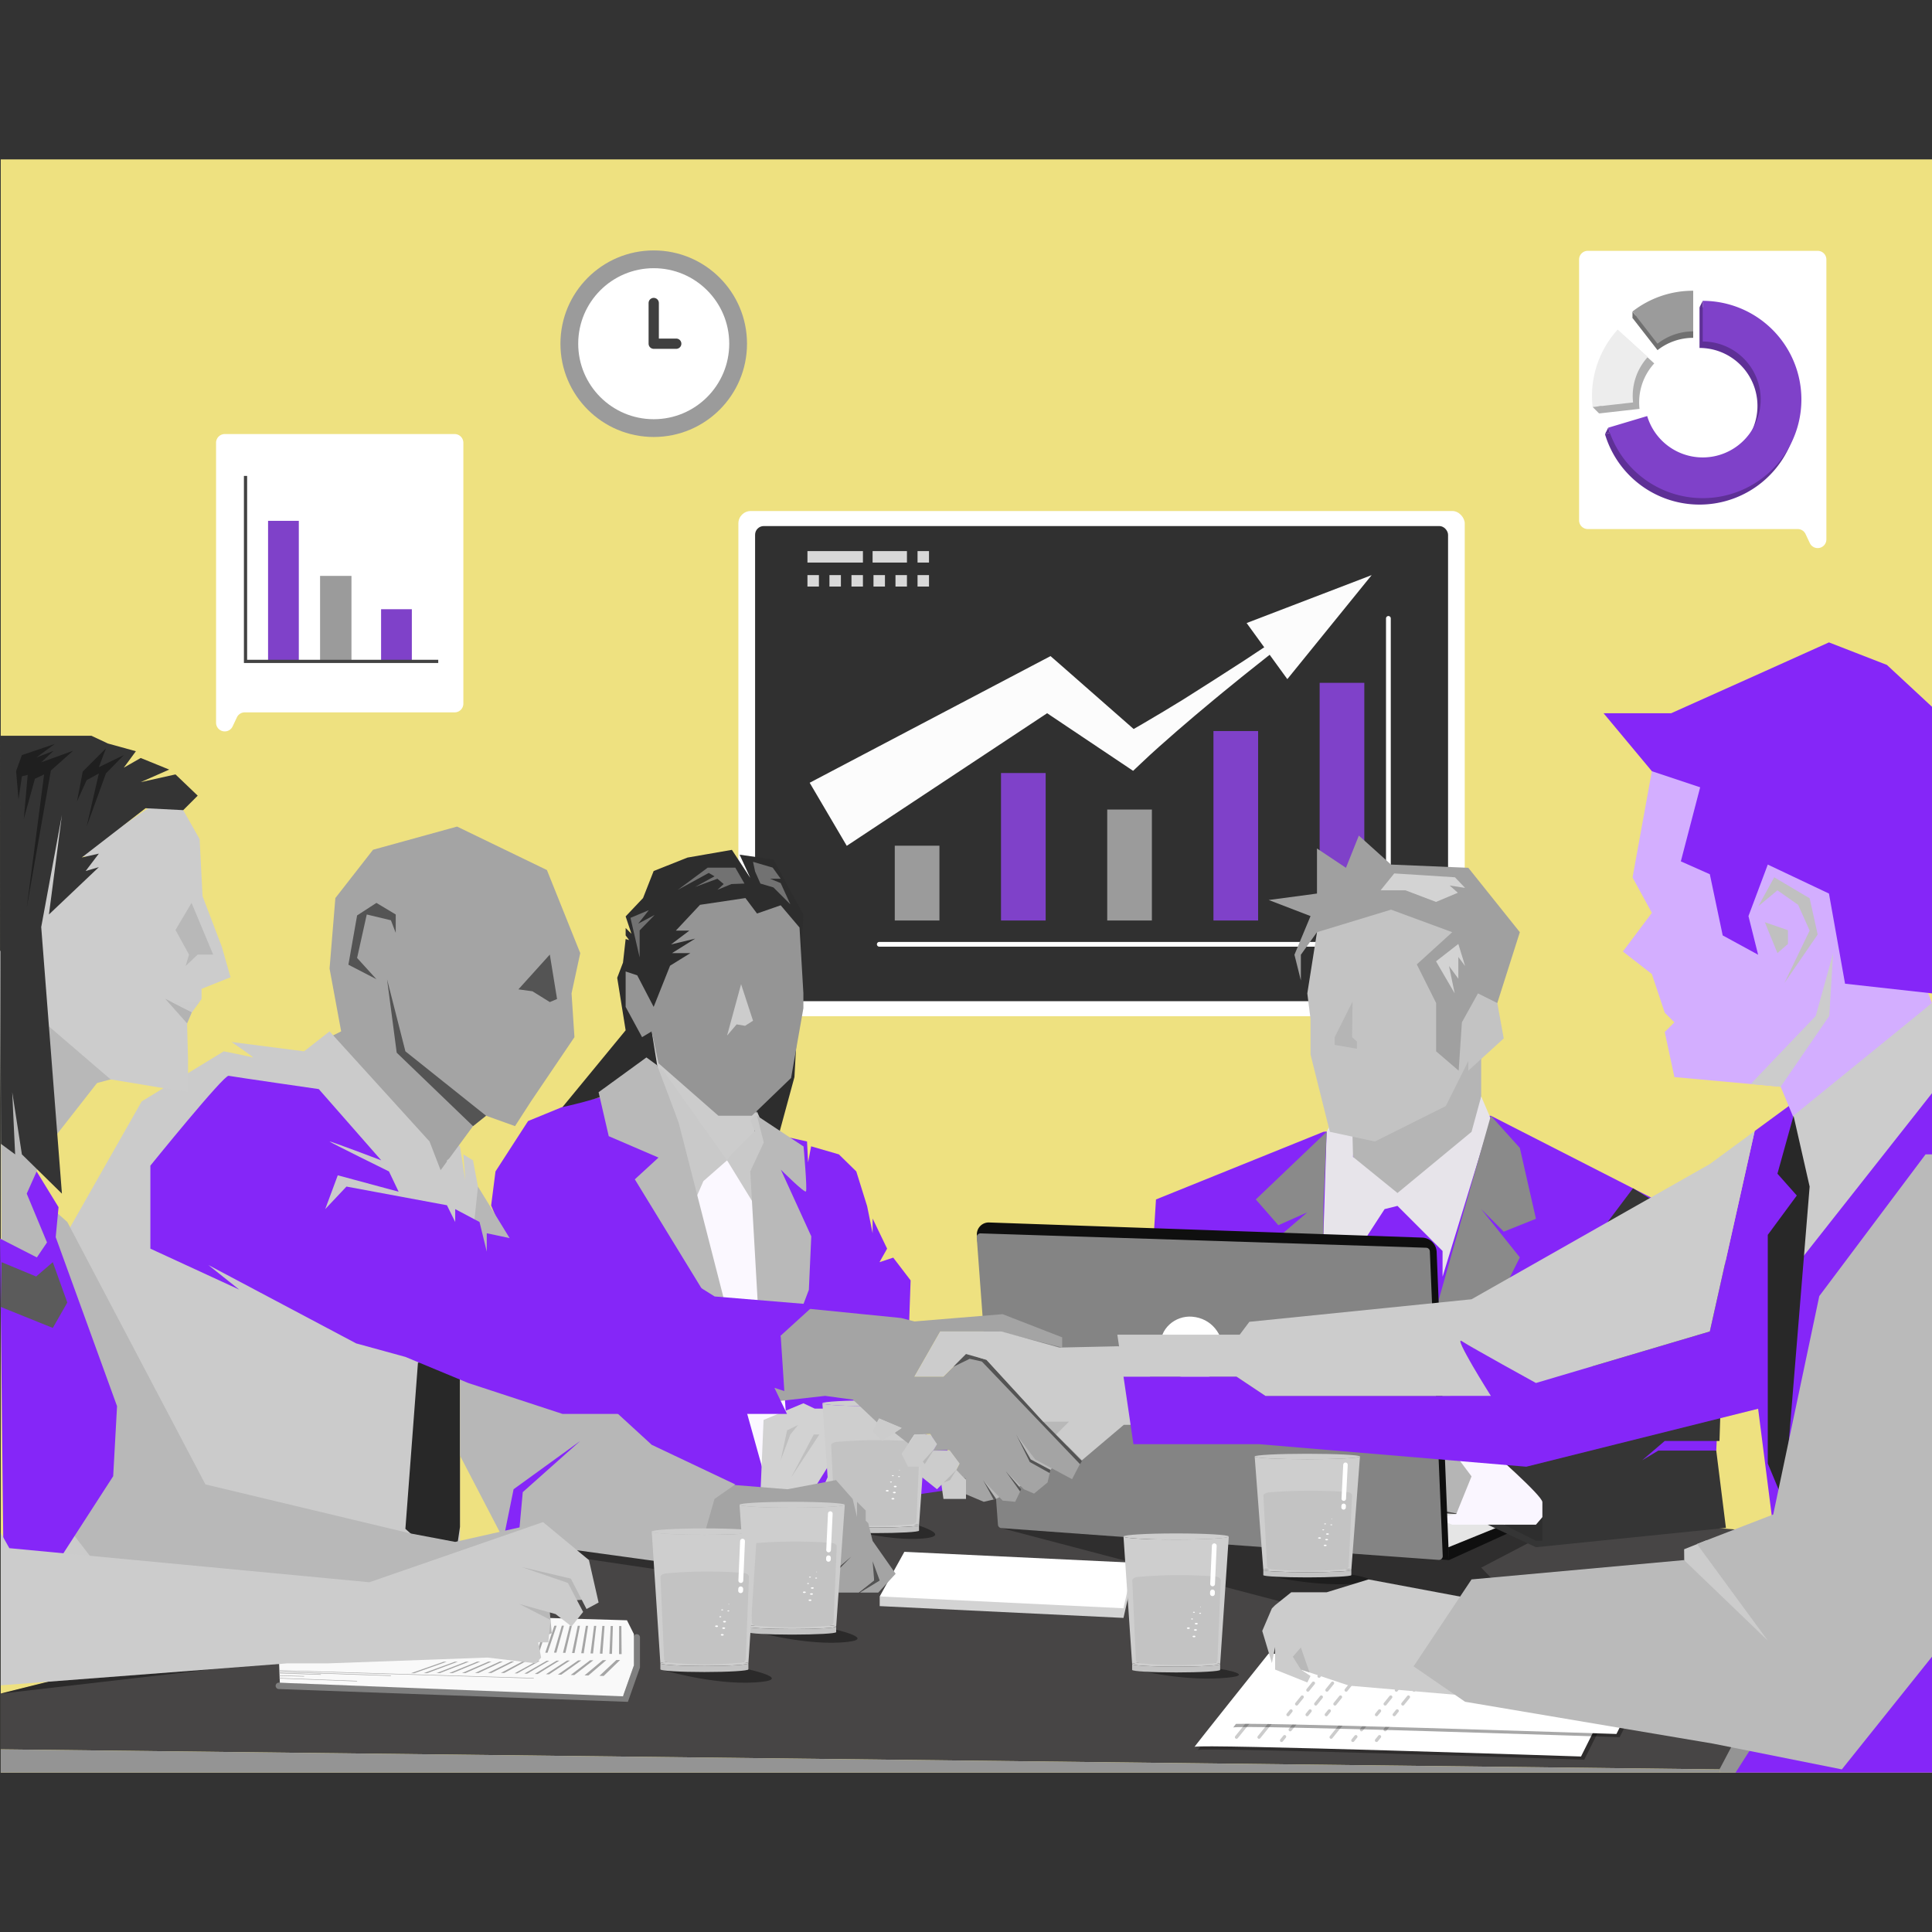 <svg id="SvgjsSvg4478" width="360" height="360" xmlns="http://www.w3.org/2000/svg" version="1.1" xmlns:xlink="http://www.w3.org/1999/xlink" xmlns:svgjs="http://svgjs.com/svgjs"><rect width="100%" height="100%" fill="#333333" stroke="none"/><defs id="SvgjsDefs4479"></defs><g id="SvgjsG4480"><svg xmlns="http://www.w3.org/2000/svg" viewBox="0 0 600 501" width="360" height="360"><defs><clipPath id="a"><rect width="599.77" height="501" x=".23" fill="none"></rect></clipPath></defs><g data-name="Layer 10"><g clip-path="url(#a)"><rect width="599.77" height="501" x=".23" fill="#eee180" class="color3f5d96 svgShape"></rect><polygon fill="#8526f8" points="411 302 359 323 358 339 358 419 377 437 475 437 533 401 536 334.28 463 297 411 302" class="color31314a svgShape"></polygon><polygon fill="#8526f8" points="187.63 291 176.23 293.63 164 298.65 153.88 314.3 152.53 324.88 155.22 331.18 152.53 327.57 148.93 343.36 218.9 437 280 428.38 282.8 348.13 277.4 341.07 273.13 342.48 275.5 338.28 271 328.93 271 333.5 269.3 325.1 265.93 314.3 260.52 309 251.9 306.5 250.96 311.49 250.63 305 187.63 291" class="colorc74a44 svgShape"></polygon><polygon fill="#8526f8" points="183.4 396 156.17 406 155.6 426.72 168.42 432.62 183.4 396" class="colorfafafc svgShape"></polygon><rect width="225.58" height="156.9" x="229.31" y="109.2" fill="#ffffff" rx="3.85" class="colorfff svgShape"></rect><rect width="215.21" height="147.56" x="234.5" y="113.87" fill="#303030" rx="2.7" class="color303030 svgShape"></rect><path fill="#fcfcfc" d="M251.45,193.59l70-36.81,4.8-2.52,3.44,3,24.87,21.83-6.24-.09c4.37-2.39,8.64-4.93,12.9-7.47l6.36-3.87,6.3-4c2.1-1.31,4.17-2.67,6.26-4s4.17-2.67,6.22-4c4.13-2.74,8.27-5.44,12.35-8.25l1.39,1.92c-3.93,3-7.79,6.11-11.67,9.18-1.95,1.53-3.86,3.1-5.78,4.66s-3.85,3.12-5.75,4.71l-5.7,4.77-5.65,4.84c-3.74,3.27-7.48,6.53-11.11,10l-2.54,2.4-3.7-2.48L320.72,169l8.25.5-66,43.68Z" class="colorfcfcfc svgShape"></path><polygon fill="#fcfcfc" points="399.79 161.41 425.98 129.11 387.15 143.99 399.79 161.41" class="colorfcfcfc svgShape"></polygon><rect width="13.87" height="73.81" x="409.83" y="162.56" fill="#7f41c9" class="color4154c9 svgShape"></rect><rect width="13.87" height="58.84" x="376.85" y="177.53" fill="#7f41c9" class="color4154c9 svgShape"></rect><rect width="13.87" height="34.46" x="343.86" y="201.91" fill="#9b9b9b" class="colored4a8c svgShape"></rect><rect width="13.87" height="45.8" x="310.87" y="190.57" fill="#7f41c9" class="color4154c9 svgShape"></rect><rect width="13.87" height="23.23" x="277.88" y="213.14" fill="#9b9b9b" class="colored4a8c svgShape"></rect><polyline fill="none" stroke="#fff" stroke-linecap="round" stroke-miterlimit="10" stroke-width="1.48" points="273.07 243.76 431.18 243.76 431.18 142.55"></polyline><rect width="17.23" height="3.56" x="250.76" y="121.65" fill="#d8d8d8" class="colord8d8d8 svgShape"></rect><rect width="3.56" height="3.56" x="250.76" y="129.11" fill="#d8d8d8" transform="rotate(180 252.54 130.885)" class="colord8d8d8 svgShape"></rect><rect width="3.56" height="3.56" x="257.6" y="129.11" fill="#d8d8d8" transform="rotate(180 259.375 130.885)" class="colord8d8d8 svgShape"></rect><rect width="3.56" height="3.56" x="264.44" y="129.11" fill="#d8d8d8" transform="rotate(180 266.215 130.885)" class="colord8d8d8 svgShape"></rect><rect width="3.56" height="3.56" x="271.27" y="129.11" fill="#d8d8d8" transform="rotate(180 273.05 130.885)" class="colord8d8d8 svgShape"></rect><rect width="3.56" height="3.56" x="278.11" y="129.11" fill="#d8d8d8" transform="rotate(180 279.885 130.885)" class="colord8d8d8 svgShape"></rect><rect width="3.56" height="3.56" x="284.94" y="129.11" fill="#d8d8d8" transform="rotate(180 286.725 130.885)" class="colord8d8d8 svgShape"></rect><rect width="3.56" height="3.56" x="284.94" y="121.65" fill="#d8d8d8" transform="rotate(180 286.725 123.43)" class="colord8d8d8 svgShape"></rect><rect width="10.67" height="3.56" x="270.99" y="121.65" fill="#d8d8d8" class="colord8d8d8 svgShape"></rect><circle cx="203.02" cy="57.24" r="28.97" fill="#9b9b9b" class="colored4a8c svgShape"></circle><circle cx="203.02" cy="57.24" r="23.45" fill="#ffffff" class="colorfff svgShape"></circle><polyline fill="none" stroke="#3f3f3f" stroke-linecap="round" stroke-linejoin="round" stroke-width="3.19" points="203.02 44.6 203.02 57.24 210.01 57.24"></polyline><polygon fill="#949494" points="534 500 534.65 509 547.33 487.63 539 482.83 534 500" class="colorb79072 svgShape"></polygon><polygon fill="#474545" points="572 428 282 406 -66 493 534 500 572 428" class="colorfff4eb svgShape"></polygon><polygon fill="#949494" points="-66 493 -66 500 534.65 509 534 500 -66 493" class="colorb79072 svgShape"></polygon><polyline fill="none" stroke="#7f7f7f" stroke-linecap="round" stroke-miterlimit="10" stroke-width="2" points="86.6 474.05 194.3 478 197.75 468.2 197.75 459"></polyline><polygon fill="#f9f9f9" points="86.6 465 86.91 473.09 193.47 477.31 196.85 467.75 196.85 457.96 194.71 453.69 109.44 451.21 86.6 465" class="colorf9f9f9 svgShape"></polygon><polygon fill="#a5a5a5" points="193.05 464.2 192.25 464.19 192.27 455.48 192.97 455.48 193.05 464.2" class="colora5a5a5 svgShape"></polygon><polygon fill="#a5a5a5" points="190.06 464.14 189.26 464.12 189.65 455.46 190.34 455.47 190.06 464.14" class="colora5a5a5 svgShape"></polygon><polygon fill="#a5a5a5" points="187.1 464.07 186.31 464.05 187.06 455.44 187.75 455.45 187.1 464.07" class="colora5a5a5 svgShape"></polygon><polygon fill="#a5a5a5" points="184.17 464 183.4 463.99 184.49 455.43 185.17 455.43 184.17 464" class="colora5a5a5 svgShape"></polygon><polygon fill="#a5a5a5" points="181.28 463.94 180.51 463.92 181.95 455.41 182.63 455.42 181.28 463.94" class="colora5a5a5 svgShape"></polygon><polygon fill="#a5a5a5" points="178.42 463.87 177.66 463.86 179.43 455.4 180.1 455.4 178.42 463.87" class="colora5a5a5 svgShape"></polygon><polygon fill="#a5a5a5" points="175.59 463.81 174.84 463.79 176.94 455.38 177.6 455.39 175.59 463.81" class="colora5a5a5 svgShape"></polygon><polygon fill="#a5a5a5" points="172.79 463.75 172.05 463.73 174.47 455.37 175.13 455.37 172.79 463.75" class="colora5a5a5 svgShape"></polygon><polygon fill="#a5a5a5" points="170.04 463.77 169.33 463.77 172.15 455.39 172.87 455.38 170.04 463.77" class="colora5a5a5 svgShape"></polygon><polygon fill="#a5a5a5" points="167.39 463.78 166.68 463.78 169.44 455.41 170.16 455.41 167.39 463.78" class="colora5a5a5 svgShape"></polygon><polygon fill="#a5a5a5" points="164.75 463.79 164.04 463.79 166.75 455.44 167.47 455.43 164.75 463.79" class="colora5a5a5 svgShape"></polygon><polygon fill="#a5a5a5" points="162.12 463.79 161.42 463.79 164.07 455.46 164.79 455.45 162.12 463.79" class="colora5a5a5 svgShape"></polygon><polygon fill="#a5a5a5" points="159.5 463.8 158.81 463.8 161.41 455.48 162.12 455.48 159.5 463.8" class="colora5a5a5 svgShape"></polygon><polygon fill="#a5a5a5" points="156.89 463.8 156.2 463.8 158.75 455.51 159.46 455.5 156.89 463.8" class="colora5a5a5 svgShape"></polygon><polygon fill="#a5a5a5" points="154.3 463.81 153.61 463.81 156.1 455.53 156.81 455.52 154.3 463.81" class="colora5a5a5 svgShape"></polygon><polygon fill="#a5a5a5" points="151.71 463.81 151.02 463.82 153.46 455.55 154.17 455.55 151.71 463.81" class="colora5a5a5 svgShape"></polygon><polygon fill="#a5a5a5" points="159.81 470.16 160.6 470.19 167.62 466.29 166.87 466.3 159.81 470.16" class="colora5a5a5 svgShape"></polygon><polygon fill="#a5a5a5" points="162.85 470.25 163.69 470.28 170.57 466.26 169.77 466.27 162.85 470.25" class="colora5a5a5 svgShape"></polygon><polygon fill="#a5a5a5" points="166.08 470.35 166.98 470.38 173.69 466.23 172.84 466.24 166.08 470.35" class="colora5a5a5 svgShape"></polygon><polygon fill="#a5a5a5" points="169.54 470.45 170.51 470.48 177 466.19 176.1 466.2 169.54 470.45" class="colora5a5a5 svgShape"></polygon><polygon fill="#a5a5a5" points="173.25 470.56 174.29 470.59 180.52 466.15 179.56 466.16 173.25 470.56" class="colora5a5a5 svgShape"></polygon><polygon fill="#a5a5a5" points="177.24 470.68 178.35 470.71 184.28 466.11 183.25 466.12 177.24 470.68" class="colora5a5a5 svgShape"></polygon><polygon fill="#a5a5a5" points="181.53 470.81 182.73 470.84 188.29 466.07 187.19 466.08 181.53 470.81" class="colora5a5a5 svgShape"></polygon><polygon fill="#a5a5a5" points="186.17 470.94 187.47 470.98 192.58 466.02 191.41 466.03 186.17 470.94" class="colora5a5a5 svgShape"></polygon><polygon fill="#a5a5a5" points="127.61 470.13 128.66 470.13 138.7 466.57 137.78 466.57 127.61 470.13" class="colora5a5a5 svgShape"></polygon><polygon fill="#a5a5a5" points="131.56 470.12 132.62 470.12 142.17 466.55 141.25 466.56 131.56 470.12" class="colora5a5a5 svgShape"></polygon><polygon fill="#a5a5a5" points="135.53 470.11 136.58 470.1 145.66 466.54 144.73 466.54 135.53 470.11" class="colora5a5a5 svgShape"></polygon><polygon fill="#a5a5a5" points="139.5 470.1 140.57 470.09 149.15 466.52 148.22 466.53 139.5 470.1" class="colora5a5a5 svgShape"></polygon><polygon fill="#a5a5a5" points="143.49 470.08 144.56 470.08 152.66 466.51 151.72 466.51 143.49 470.08" class="colora5a5a5 svgShape"></polygon><polygon fill="#a5a5a5" points="147.5 470.07 148.57 470.07 156.17 466.49 155.23 466.5 147.5 470.07" class="colora5a5a5 svgShape"></polygon><polygon fill="#a5a5a5" points="151.51 470.06 152.59 470.06 159.69 466.48 158.75 466.48 151.51 470.06" class="colora5a5a5 svgShape"></polygon><polygon fill="#a5a5a5" points="155.55 470.05 156.62 470.05 163.23 466.46 162.28 466.47 155.55 470.05" class="colora5a5a5 svgShape"></polygon><line x1="86.73" x2="165.76" y1="469.3" y2="471.69" fill="none" stroke="#a5a5a5" stroke-miterlimit="10" stroke-width=".15" class="colorStrokea5a5a5 svgStroke"></line><line x1="86.78" x2="121.4" y1="469.72" y2="470.89" fill="none" stroke="#a5a5a5" stroke-miterlimit="10" stroke-width=".16" class="colorStrokea5a5a5 svgStroke"></line><line x1="86.73" x2="99.65" y1="470.1" y2="470.54" fill="none" stroke="#a5a5a5" stroke-miterlimit="10" stroke-width=".15" class="colorStrokea5a5a5 svgStroke"></line><line x1="86.73" x2="94.47" y1="470.89" y2="471.09" fill="none" stroke="#a5a5a5" stroke-miterlimit="10" stroke-width=".15" class="colorStrokea5a5a5 svgStroke"></line><line x1="86.73" x2="110.9" y1="471.69" y2="472.59" fill="none" stroke="#a5a5a5" stroke-miterlimit="10" stroke-width=".15" class="colorStrokea5a5a5 svgStroke"></line><polygon fill="#d3d3d3" points="273.2 446.29 273.2 449.29 348.91 452.96 352.08 438.82 273.2 446.29" class="colord3d3d3 svgShape"></polygon><polygon fill="#ffffff" points="280.86 432.43 273.2 446.29 348.91 449.96 352.08 435.82 280.86 432.43" class="colorfff svgShape"></polygon><polygon fill="#0c0c0c" points="14.93 472.77 0 476.5 66.39 468.83 14.93 472.77" opacity=".47" class="color0c0c0c svgShape"></polygon><polyline fill="#0c0c0c" points="235.58 436.54 211.21 438.96 158.12 431.09 172.41 425.9 235.58 436.54" opacity=".39" class="color0c0c0c svgShape"></polyline><path fill="#0c0c0c" d="M205.08 468.93s16.14 4.86 29.24 4.07-1.9-4.07-1.9-4.07M231.3 456.38s16.64 5 29.75 4.21-2.41-4.21-2.41-4.21M253.57 422.92s19 6.22 32.07 5.44-4.73-5.44-4.73-5.44M351.59 468.79s14.23 3.69 27.34 2.9 0-2.9 0-2.9M392.37 439.49s14.24 3.69 27.34 2.91 0-2.91 0-2.91" opacity=".47" class="color0c0c0c svgShape"></path><polyline fill="#0c0c0c" points="311.01 425.07 422.35 454.37 481 459 460 437.35 485.3 424.13 381.61 420.44 309.93 423.99" opacity=".39" class="color0c0c0c svgShape"></polyline><path d="M395,465s-24,30-23,29,120,3,120,3l13-26Z" opacity=".34" fill="#000000" class="color000 svgShape"></path><path fill="#ffffff" d="M394,464s-24,30-23,29,120,3,120,3l13-26Z" class="colorfff svgShape"></path><line x1="384" x2="392.17" y1="490" y2="479.89" fill="none" stroke="#cccccc" stroke-linecap="round" stroke-linejoin="round" class="colorStrokeccc svgStroke"></line><line x1="396.83" x2="405" y1="474.11" y2="464" fill="none" stroke="#cccccc" stroke-linecap="round" stroke-linejoin="round" class="colorStrokeccc svgStroke"></line><line x1="391" x2="398.85" y1="490" y2="480.28" fill="none" stroke="#cccccc" stroke-linecap="round" stroke-linejoin="round" class="colorStrokeccc svgStroke"></line><line x1="399.9" x2="403.6" y1="478.99" y2="474.39" fill="none" stroke="#cccccc" stroke-dasharray="1.72 1.66 1.66 1.72" stroke-linecap="round" stroke-linejoin="round" class="colorStrokeccc svgStroke"></line><line x1="404.15" x2="412" y1="473.72" y2="464" fill="none" stroke="#cccccc" stroke-linecap="round" stroke-linejoin="round" class="colorStrokeccc svgStroke"></line><line x1="413.39" x2="421.24" y1="490" y2="480.28" fill="none" stroke="#cccccc" stroke-linecap="round" stroke-linejoin="round" class="colorStrokeccc svgStroke"></line><line x1="422.28" x2="425.99" y1="478.99" y2="474.39" fill="none" stroke="#cccccc" stroke-dasharray="1.72 1.66 1.66 1.72" stroke-linecap="round" stroke-linejoin="round" class="colorStrokeccc svgStroke"></line><line x1="426.53" x2="434.39" y1="473.72" y2="464" fill="none" stroke="#cccccc" stroke-linecap="round" stroke-linejoin="round" class="colorStrokeccc svgStroke"></line><line x1="398" x2="398.94" y1="491" y2="489.83" fill="none" stroke="#cccccc" stroke-linecap="round" stroke-linejoin="round" class="colorStrokeccc svgStroke"></line><line x1="400.68" x2="417.19" y1="487.68" y2="467.24" fill="none" stroke="#cccccc" stroke-dasharray="2.77 2.77" stroke-linecap="round" stroke-linejoin="round" class="colorStrokeccc svgStroke"></line><line x1="418.06" x2="419" y1="466.17" y2="465" fill="none" stroke="#cccccc" stroke-linecap="round" stroke-linejoin="round" class="colorStrokeccc svgStroke"></line><line x1="420.14" x2="421.08" y1="491" y2="489.83" fill="none" stroke="#cccccc" stroke-linecap="round" stroke-linejoin="round" class="colorStrokeccc svgStroke"></line><line x1="422.82" x2="439.33" y1="487.68" y2="467.24" fill="none" stroke="#cccccc" stroke-dasharray="2.77 2.77" stroke-linecap="round" stroke-linejoin="round" class="colorStrokeccc svgStroke"></line><line x1="440.2" x2="441.14" y1="466.17" y2="465" fill="none" stroke="#cccccc" stroke-linecap="round" stroke-linejoin="round" class="colorStrokeccc svgStroke"></line><line x1="427.48" x2="428.43" y1="491" y2="489.83" fill="none" stroke="#cccccc" stroke-linecap="round" stroke-linejoin="round" class="colorStrokeccc svgStroke"></line><line x1="430.17" x2="446.67" y1="487.68" y2="467.24" fill="none" stroke="#cccccc" stroke-dasharray="2.77 2.77" stroke-linecap="round" stroke-linejoin="round" class="colorStrokeccc svgStroke"></line><line x1="447.54" x2="448.48" y1="466.17" y2="465" fill="none" stroke="#cccccc" stroke-linecap="round" stroke-linejoin="round" class="colorStrokeccc svgStroke"></line><path d="M406,458s-24,30-23,29,120,3,120,3l13-26Z" opacity=".34" fill="#000000" class="color000 svgShape"></path><path fill="#ffffff" d="M405,457s-24,30-23,29,120,3,120,3l13-26Z" class="colorfff svgShape"></path><line x1="400" x2="400.94" y1="483" y2="481.83" fill="none" stroke="#cccccc" stroke-linecap="round" stroke-linejoin="round" class="colorStrokeccc svgStroke"></line><line x1="402.68" x2="419.19" y1="479.68" y2="459.24" fill="none" stroke="#cccccc" stroke-dasharray="2.77 2.77" stroke-linecap="round" stroke-linejoin="round" class="colorStrokeccc svgStroke"></line><line x1="420.06" x2="421" y1="458.17" y2="457" fill="none" stroke="#cccccc" stroke-linecap="round" stroke-linejoin="round" class="colorStrokeccc svgStroke"></line><line x1="405.93" x2="406.87" y1="483" y2="481.83" fill="none" stroke="#cccccc" stroke-linecap="round" stroke-linejoin="round" class="colorStrokeccc svgStroke"></line><line x1="408.61" x2="425.12" y1="479.68" y2="459.24" fill="none" stroke="#cccccc" stroke-dasharray="2.77 2.77" stroke-linecap="round" stroke-linejoin="round" class="colorStrokeccc svgStroke"></line><line x1="425.99" x2="426.93" y1="458.17" y2="457" fill="none" stroke="#cccccc" stroke-linecap="round" stroke-linejoin="round" class="colorStrokeccc svgStroke"></line><line x1="411.89" x2="412.83" y1="483" y2="481.83" fill="none" stroke="#cccccc" stroke-linecap="round" stroke-linejoin="round" class="colorStrokeccc svgStroke"></line><line x1="414.57" x2="431.07" y1="479.68" y2="459.24" fill="none" stroke="#cccccc" stroke-dasharray="2.77 2.77" stroke-linecap="round" stroke-linejoin="round" class="colorStrokeccc svgStroke"></line><line x1="431.94" x2="432.89" y1="458.17" y2="457" fill="none" stroke="#cccccc" stroke-linecap="round" stroke-linejoin="round" class="colorStrokeccc svgStroke"></line><line x1="427.48" x2="428.43" y1="483" y2="481.83" fill="none" stroke="#cccccc" stroke-linecap="round" stroke-linejoin="round" class="colorStrokeccc svgStroke"></line><line x1="430.17" x2="446.67" y1="479.68" y2="459.24" fill="none" stroke="#cccccc" stroke-dasharray="2.77 2.77" stroke-linecap="round" stroke-linejoin="round" class="colorStrokeccc svgStroke"></line><line x1="447.54" x2="448.48" y1="458.17" y2="457" fill="none" stroke="#cccccc" stroke-linecap="round" stroke-linejoin="round" class="colorStrokeccc svgStroke"></line><line x1="432.98" x2="433.92" y1="483" y2="481.83" fill="none" stroke="#cccccc" stroke-linecap="round" stroke-linejoin="round" class="colorStrokeccc svgStroke"></line><line x1="435.66" x2="452.16" y1="479.68" y2="459.24" fill="none" stroke="#cccccc" stroke-dasharray="2.77 2.77" stroke-linecap="round" stroke-linejoin="round" class="colorStrokeccc svgStroke"></line><line x1="453.03" x2="453.98" y1="458.17" y2="457" fill="none" stroke="#cccccc" stroke-linecap="round" stroke-linejoin="round" class="colorStrokeccc svgStroke"></line><polygon fill="#b5b5b5" points="452.16 402.55 441 403 439 418 455.82 421.18 463 408 452.16 402.55" class="colorffb56c svgShape"></polygon><polygon fill="#0f0f0f" points="449.84 431 450 435 472 425 472 422 449.84 431" class="color0b0618 svgShape"></polygon><polygon fill="#2e2e2e" points="479 417 474.86 423.71 465 424 478 430 481 430 481 417 479 417" class="color181844 svgShape"></polygon><polygon fill="#e5e5e5" points="449.84 431 472 422 333 413 309.78 422 449.84 431" class="colore5e5e5 svgShape"></polygon><polygon fill="#faf6ff" points="451 401 457 409 452.25 420.72 446 422 451 424 477 424 483 417 467 403 451 401" class="colorf6f6ff svgShape"></polygon><polygon fill="#b5b5b5" points="417 300 421 312 433 323 460 300 460 277 417 300" class="colorffb56c svgShape"></polygon><polygon fill="#e7e4ea" points="413 300 412 302 411 334 417 346 430 326 434 325 448 339 448 347 463 298 460 291 457 302 434 321 420.2 309.8 420 302 413 300" class="colore4e4ea svgShape"></polygon><polygon fill="#c3c3c3" points="409 240 406 259 407 267 407 278 413 302 427 305 449 294 456 280 456 283 467 273 465 262 458 249 452 236 424 227 409 240" class="colorfccc8b svgShape"></polygon><polygon fill="#a0a0a0" points="409 240 432 233 451 240 440 250 446 262 446 277 453 283 454 268 459 259 465 262 472 240 456 220 432 219 422 210 418 220 409 214 409 228 394 230 407 235 402 247 404 255 404 247 409 240" class="colora0a0a0 svgShape"></polygon><polygon fill="#8a8a8a" points="412 302 390 323 397 331 406 327 399 333 388 343 411 406 411 325.1 412 302" class="color8a8a8a svgShape"></polygon><polygon fill="#8a8a8a" points="463 297 472 307 477 329 467 333 460 326 472 341 450 385 443 407 446 357 463 297" class="color8a8a8a svgShape"></polygon><path fill="#0f0f0f" d="M303.39,334.17,311.75,424,450,435l-3.83-95.67a4.66,4.66,0,0,0-4.5-4.48l-134.48-4.7A3.68,3.68,0,0,0,303.39,334.17Z" class="color0b0618 svgShape"></path><path fill="#848484" d="M304.56,333.54,442.91,338a1.16,1.16,0,0,1,1.14,1.12l4,94.6a1.17,1.17,0,0,1-1.25,1.22L311,425.07a1.16,1.16,0,0,1-1.08-1.08l-6.58-89.19A1.17,1.17,0,0,1,304.56,333.54Z" class="color848484 svgShape"></path><path fill="#353535" d="M463,401s16,14,16,16v12h-2l-10-5h-5l15,7,59-6-3-24H515l-5,3,7-6h17l2-61-28.86-17.46L494,337l1,57Z" class="color292941 svgShape"></path><path fill="#ffffff" d="M380,370.77c0,5.4-4.4,8.7-9.75,8.18s-9.18-3.85-9.77-10.35c-.47-5.31,4.39-9.63,9.77-9.19C376.34,359.92,380,365,380,370.77Z" class="colorfff svgShape"></path><path fill="#2d2d2d" d="M240.2,309l6.52-24,2.78-50.47-9.3-17.1-10.5-1.5,3.3,7.2-5.7-8.7-13.8,2.4L203,221l-3.3,8.4-5.4,5.7,1.8,5.4-1.8-1.8V241l1.09,1.46-1.09-.34-.82,7.32-1.8,4.72,2.62,16.31-19.62,23.85s12.95-2.81,15.2-4.72,11.25-9.67,11.25-9.67Z" class="color2d2d2d svgShape"></path><polygon fill="#cccccc" points="202.4 270.8 204.8 285.8 225.2 314.3 233.6 311.9 235.1 292.4 202.4 270.8" class="colorfcc69d svgShape"></polygon><polygon fill="#fbf8ff" points="225.8 310.85 212.09 317.9 236.9 407 245.45 408.8 239.15 320.38 225.8 310.85" class="colorf8fdff svgShape"></polygon><polygon fill="#c9c9c9" points="203.3 281.5 206 283 225.8 310.85 218.45 317.3 212.9 330 203.3 281.5" class="colorc9c9c9 svgShape"></polygon><polygon fill="#959595" points="235.1 234.2 242.45 231.65 248.3 238.55 249.5 259 249.5 263.6 245.68 285.27 233.5 297 223.1 297 204.5 280.7 202.4 270.8 199.4 272.6 194.3 263.2 194.3 252.2 197.9 253.4 203 263.2 208.1 250.4 214.4 246.5 208.7 246.5 215.9 242 208.4 243.8 214.1 239.5 209.9 239.5 217.4 231.5 231.5 229.4 235.1 234.2" class="colorffdab8 svgShape"></polygon><path fill="#b9b9b9" d="M200.75,278.9,185.9,289.7l3.15,13.65L204.5,310l-7.35,6.75,31.2,51S211,300.05,210.8,299.3s-6.75-18-6.75-18Z" class="colorde9695 svgShape"></path><path fill="#c9c9c9" d="M227.15,309l-1.35,1.85L235.1,326l4.05-21.15-4.05-9.12s-2.1,2.57-1.95,2.92,1.23,3.11,1.23,3.11Z" class="colorc9c9c9 svgShape"></path><path fill="#b9b9b9" d="M237.2,305.3l-4.2,9L237.2,388l14-36.94.75-16.61-9.45-20.7s7.35,7.35,7.8,6.75-.75-13.95-.75-13.95L235.1,297Z" class="colorde9695 svgShape"></path><polygon fill="#8526f8" points="269.3 394.5 263.68 396 280.86 403.72 275.5 416 296 413 293.82 398 273.35 391.48 269.3 394.5" class="colorc74a44 svgShape"></polygon><polygon fill="#d2d2d2" points="274.02 416 263.68 416 266.6 407 262.1 416 254 416 262.1 398 250.85 416 236.22 413 237.13 391.48 249.5 386.3 253 387.95 258.27 387.95 260.75 391 262.55 389.68 273.02 400.2 280.86 403.72 275.5 416 274.02 416" class="colorffcea6 svgShape"></polygon><ellipse cx="271.75" cy="386.3" fill="#cecece" rx="16.35" ry=".92" class="colorbccce0 svgShape"></ellipse><path fill="#cecece" d="M285.42,424.13c0,.42-6.12.76-13.67.76s-13.67-.34-13.67-.76,6.12-.77,13.67-.77S285.42,423.7,285.42,424.13Z" class="colorbccce0 svgShape"></path><path fill="#c3c3c3" d="M285.42,424.13v1.72c0,.43-6.12.77-13.67.77s-13.67-.34-13.67-.77v-1.72c0,.42,6.12.76,13.67.76S285.42,424.55,285.42,424.13Z" class="color8ea3f9 svgShape"></path><path fill="#cecece" d="M288.1,386.3l-2.68,37.83c0-.43-6.12-.77-13.67-.77s-13.67.34-13.67.77L255.4,386.3c0,.51,7.32.91,16.35.91S288.1,386.81,288.1,386.3Z" class="colorbccce0 svgShape"></path><path fill="#c3c3c3" d="M258.13,399.39l1.12,23.51c0,.53.77,1,1.76,1l2.15.15a124.83,124.83,0,0,0,17.19.05l2.46-.17c1-.06,1.76-.5,1.78-1l1.05-23.69c0-.53-.71-1-1.73-1.08a151.44,151.44,0,0,0-24.1.14C258.81,398.4,258.1,398.86,258.13,399.39Z" class="color8ea3f9 svgShape"></path><line x1="283.6" x2="283.07" y1="389.05" y2="400.36" fill="none" stroke="#ffffff" stroke-linecap="round" stroke-miterlimit="10" stroke-width="1.45" class="colorStrokefff svgStroke"></line><line x1="283.04" x2="283.02" y1="402.75" y2="403.26" fill="none" stroke="#ffffff" stroke-linecap="round" stroke-miterlimit="10" stroke-width="1.45" class="colorStrokefff svgStroke"></line><ellipse cx="277.3" cy="415.95" fill="#ffffff" rx=".45" ry=".24" class="colorfff svgShape"></ellipse><ellipse cx="277.75" cy="414.02" fill="#ffffff" rx=".45" ry=".24" class="colorfff svgShape"></ellipse><ellipse cx="275.54" cy="413.47" fill="#ffffff" rx=".45" ry=".24" class="colorfff svgShape"></ellipse><ellipse cx="278.02" cy="412.16" fill="#ffffff" rx=".45" ry=".24" class="colorfff svgShape"></ellipse><ellipse cx="276.69" cy="410.76" fill="#ffffff" rx=".29" ry=".15" class="colorfff svgShape"></ellipse><ellipse cx="279.2" cy="409.08" fill="#ffffff" rx=".29" ry=".15" class="colorfff svgShape"></ellipse><ellipse cx="277.28" cy="408.78" fill="#ffffff" rx=".29" ry=".15" class="colorfff svgShape"></ellipse><ellipse cx="279.34" cy="407.15" fill="#ffffff" rx=".14" ry=".07" class="colorfff svgShape"></ellipse><polygon fill="#bfbfbf" points="247.85 393.05 244.44 394.7 242.45 404 245.45 396 247.85 393.05" class="colorffb680 svgShape"></polygon><polygon fill="#bfbfbf" points="252.72 396 245.68 409.36 254.45 396 252.72 396" class="colorffb680 svgShape"></polygon><polygon fill="#b8b8b8" points="299 387.95 337.7 388.7 328.7 404 326.23 407 309.34 416 299 409 299 387.95" class="colorfcab75 svgShape"></polygon><polygon fill="#c1b817" points="254.6 417.8 247.85 429.95 253 435.35 261.05 429.35 254.6 417.8" class="colorc15c17 svgShape"></polygon><polygon fill="#a4a4a4" points="225.8 411.5 244.55 413 259.63 410.15 264.8 416 266.15 421.63 266.15 416.9 268.85 419.6 268.85 422.75 269.64 423.54 271 429.05 278.15 439.25 272.75 445.1 267.05 445.1 271.85 441.5 271.7 438.95 271.49 441.37 266.71 445.1 256.08 445.1 254.9 443.51 264.35 433.94 254.22 442.66 250.4 440.3 250.63 431.52 253 431.3 254.11 432.65 257.94 425.11 255.57 425.9 255.46 419.6 254.11 431.07 251.97 430.51 251.97 439.96 243.31 439.18 235.78 442.44 223.29 437 212.81 436.58 217.1 411.5 225.8 411.5" class="colordd996b svgShape"></polygon><ellipse cx="246.01" cy="417.82" fill="#cecece" rx="16.35" ry=".92" class="colorbccce0 svgShape"></ellipse><path fill="#cecece" d="M259.68,455.65c0,.42-6.12.76-13.67.76s-13.67-.34-13.67-.76,6.12-.77,13.67-.77S259.68,455.22,259.68,455.65Z" class="colorbccce0 svgShape"></path><path fill="#c3c3c3" d="M259.68,455.65v1.72c0,.43-6.12.77-13.67.77s-13.67-.34-13.67-.77v-1.72c0,.42,6.12.76,13.67.76S259.68,456.07,259.68,455.65Z" class="color8ea3f9 svgShape"></path><path fill="#cecece" d="M262.36,417.82l-2.68,37.83c0-.43-6.12-.77-13.67-.77s-13.67.34-13.67.77l-2.68-37.83c0,.5,7.32.91,16.35.91S262.36,418.32,262.36,417.82Z" class="colorbccce0 svgShape"></path><path fill="#c3c3c3" d="M232.39,430.9l1.12,23.52c0,.53.77,1,1.76,1l2.15.16a124.83,124.83,0,0,0,17.19,0l2.46-.16c1-.07,1.76-.5,1.78-1l1-23.69c0-.54-.71-1-1.73-1.08a151.57,151.57,0,0,0-24.11.14C233.07,429.92,232.36,430.38,232.39,430.9Z" class="color8ea3f9 svgShape"></path><line x1="257.86" x2="257.33" y1="420.57" y2="431.87" fill="none" stroke="#ffffff" stroke-linecap="round" stroke-miterlimit="10" stroke-width="1.45" class="colorStrokefff svgStroke"></line><line x1="257.3" x2="257.28" y1="434.27" y2="434.78" fill="none" stroke="#ffffff" stroke-linecap="round" stroke-miterlimit="10" stroke-width="1.45" class="colorStrokefff svgStroke"></line><ellipse cx="251.56" cy="447.46" fill="#ffffff" rx=".45" ry=".24" class="colorfff svgShape"></ellipse><ellipse cx="252.01" cy="445.54" fill="#ffffff" rx=".45" ry=".24" class="colorfff svgShape"></ellipse><ellipse cx="249.8" cy="444.99" fill="#ffffff" rx=".45" ry=".24" class="colorfff svgShape"></ellipse><ellipse cx="252.27" cy="443.67" fill="#ffffff" rx=".45" ry=".24" class="colorfff svgShape"></ellipse><ellipse cx="250.95" cy="442.28" fill="#ffffff" rx=".29" ry=".15" class="colorfff svgShape"></ellipse><ellipse cx="253.46" cy="440.59" fill="#ffffff" rx=".29" ry=".15" class="colorfff svgShape"></ellipse><ellipse cx="251.54" cy="440.29" fill="#ffffff" rx=".29" ry=".15" class="colorfff svgShape"></ellipse><ellipse cx="253.6" cy="438.67" fill="#ffffff" rx=".14" ry=".07" class="colorfff svgShape"></ellipse><ellipse cx="365.26" cy="427.68" fill="#cecece" rx="16.35" ry=".96" class="colorbccce0 svgShape"></ellipse><path fill="#cecece" d="M378.93,467.29c0,.44-6.12.8-13.67.8s-13.67-.36-13.67-.8,6.12-.81,13.67-.81S378.93,466.84,378.93,467.29Z" class="colorbccce0 svgShape"></path><path fill="#c3c3c3" d="M378.93,467.29v1.8c0,.45-6.12.8-13.67.8s-13.67-.35-13.67-.8v-1.8c0,.44,6.12.8,13.67.8S378.93,467.73,378.93,467.29Z" class="color8ea3f9 svgShape"></path><path fill="#cecece" d="M381.61,427.68l-2.68,39.61c0-.45-6.12-.81-13.67-.81s-13.67.36-13.67.81l-2.68-39.61c0,.53,7.32.95,16.35.95S381.61,428.21,381.61,427.68Z" class="colorbccce0 svgShape"></path><path fill="#c3c3c3" d="M351.64,441.38,352.76,466c0,.54.77,1,1.76,1.08l2.15.16a120.27,120.27,0,0,0,17.19.05l2.46-.18c1-.07,1.76-.53,1.78-1.08l1-24.8c0-.56-.72-1.05-1.73-1.13a143.74,143.74,0,0,0-24.11.15C352.32,440.34,351.61,440.83,351.64,441.38Z" class="color8ea3f9 svgShape"></path><line x1="377.11" x2="376.58" y1="430.55" y2="442.4" fill="none" stroke="#ffffff" stroke-linecap="round" stroke-miterlimit="10" stroke-width="1.48" class="colorStrokefff svgStroke"></line><line x1="376.55" x2="376.53" y1="444.9" y2="445.44" fill="none" stroke="#ffffff" stroke-linecap="round" stroke-miterlimit="10" stroke-width="1.48" class="colorStrokefff svgStroke"></line><ellipse cx="370.81" cy="458.72" fill="#ffffff" rx=".45" ry=".25" class="colorfff svgShape"></ellipse><ellipse cx="371.26" cy="456.7" fill="#ffffff" rx=".45" ry=".25" class="colorfff svgShape"></ellipse><ellipse cx="369.05" cy="456.13" fill="#ffffff" rx=".45" ry=".25" class="colorfff svgShape"></ellipse><ellipse cx="371.52" cy="454.75" fill="#ffffff" rx=".45" ry=".25" class="colorfff svgShape"></ellipse><ellipse cx="370.2" cy="453.29" fill="#ffffff" rx=".29" ry=".16" class="colorfff svgShape"></ellipse><ellipse cx="372.71" cy="451.53" fill="#ffffff" rx=".29" ry=".16" class="colorfff svgShape"></ellipse><ellipse cx="370.79" cy="451.21" fill="#ffffff" rx=".29" ry=".16" class="colorfff svgShape"></ellipse><ellipse cx="372.85" cy="449.51" fill="#ffffff" rx=".14" ry=".08" class="colorfff svgShape"></ellipse><ellipse cx="406" cy="402.83" fill="#cecece" rx="16.35" ry=".85" class="colorbccce0 svgShape"></ellipse><path fill="#cecece" d="M419.67,438.06c0,.39-6.12.71-13.67.71s-13.67-.32-13.67-.71,6.12-.71,13.67-.71S419.67,437.66,419.67,438.06Z" class="colorbccce0 svgShape"></path><path fill="#c3c3c3" d="M419.67,438.06v1.61c0,.39-6.12.71-13.67.71s-13.67-.32-13.67-.71v-1.61c0,.39,6.12.71,13.67.71S419.67,438.45,419.67,438.06Z" class="color8ea3f9 svgShape"></path><path fill="#cecece" d="M422.35,402.83l-2.68,35.23c0-.4-6.12-.71-13.67-.71s-13.67.31-13.67.71l-2.68-35.23c0,.47,7.32.85,16.35.85S422.35,403.3,422.35,402.83Z" class="colorbccce0 svgShape"></path><path fill="#c3c3c3" d="M392.37,415l1.12,21.9c0,.49.78.89,1.77,1l2.15.15a135.06,135.06,0,0,0,17.19,0l2.46-.15c1-.07,1.76-.48,1.78-1l1.05-22.06c0-.5-.72-.93-1.73-1a163,163,0,0,0-24.11.13C393.06,414.1,392.35,414.53,392.37,415Z" class="color8ea3f9 svgShape"></path><line x1="417.85" x2="417.32" y1="405.39" y2="415.92" fill="none" stroke="#ffffff" stroke-linecap="round" stroke-miterlimit="10" stroke-width="1.4" class="colorStrokefff svgStroke"></line><line x1="417.29" x2="417.26" y1="418.15" y2="418.63" fill="none" stroke="#ffffff" stroke-linecap="round" stroke-miterlimit="10" stroke-width="1.4" class="colorStrokefff svgStroke"></line><ellipse cx="411.55" cy="430.44" fill="#ffffff" rx=".45" ry=".22" class="colorfff svgShape"></ellipse><ellipse cx="412" cy="428.65" fill="#ffffff" rx=".45" ry=".22" class="colorfff svgShape"></ellipse><ellipse cx="409.79" cy="428.14" fill="#ffffff" rx=".45" ry=".22" class="colorfff svgShape"></ellipse><ellipse cx="412.26" cy="426.91" fill="#ffffff" rx=".45" ry=".22" class="colorfff svgShape"></ellipse><ellipse cx="410.94" cy="425.61" fill="#ffffff" rx=".29" ry=".14" class="colorfff svgShape"></ellipse><ellipse cx="413.45" cy="424.04" fill="#ffffff" rx=".29" ry=".14" class="colorfff svgShape"></ellipse><ellipse cx="411.53" cy="423.76" fill="#ffffff" rx=".29" ry=".14" class="colorfff svgShape"></ellipse><ellipse cx="413.59" cy="422.25" fill="#ffffff" rx=".14" ry=".07" class="colorfff svgShape"></ellipse><polygon fill="#a4a4a4" points="245.45 356.38 279.84 359.82 284 360.88 311.38 358.63 329.86 365.82 329.86 368.98 310.31 364 292 364 284 378 293 378 300 371 306.65 372.69 323.98 392.04 336 404 332.94 409.87 321.5 403.74 315.6 396 320.09 403.74 326.23 407 325.32 410.9 321.13 414.35 317.98 413 312.27 407.3 317.15 413 315.27 416.9 311.38 416.52 305.3 410.15 309.34 416 305.52 416.9 300 414.57 299.9 409.77 296.87 407.13 297.95 405.13 294.8 400.85 289.86 401 290.82 399.13 288.88 395.82 284 396 282.12 398.82 277.85 395.47 280 393.95 273.01 391.02 272.34 392.21 264.91 385.18 256.25 384 235.78 386.3 245.45 356.38" class="colordd996b svgShape"></polygon><path fill="#cbcbcb" d="M94.43,277,71.9,274.1s7.5,5.1,6.6,4.8-9-1.9-9-1.9L44,292.55l-24.9,43.8L6.8,453l40.5,12,103.15-26.11-7.6-9.09V378.5l8.32-45-4.27-22.63-3-1.87.6,8-1.65-10.46Z" class="colorc5c8d1 svgShape"></path><polygon fill="#a4a4a4" points="105.95 270.8 102.35 251.3 104.15 229.4 115.85 214.4 141.95 207.2 169.85 220.7 180.2 246.5 177.5 259 178.4 272.6 164.9 292.55 159.95 300.23 150.95 297 146.9 300.23 136.55 314.3 102.35 272.6 105.95 270.8" class="colordd996b svgShape"></polygon><polygon fill="#cbcbcb" points="92 278.9 102.35 270.8 133.4 305 138.8 319 132.95 336.35 92 278.9" class="colorc5c8d1 svgShape"></polygon><polygon fill="#cbcbcb" points="138.8 310.85 138.8 319 142.85 336.35 141.28 309 138.8 310.85" class="colorc5c8d1 svgShape"></polygon><polygon fill="#282828" points="129.8 373.7 125.9 425.3 140.82 438.5 142.85 424.7 142.85 371.9 129.8 373.7" class="color282828 svgShape"></polygon><polygon fill="#b7b7b7" points="142.85 402.55 156.35 428.5 159.5 413 160.71 412.12 180.2 398 162.35 413.9 160.93 429.43 215.86 437 221.9 416 228.35 411.5 202.4 399.2 191.6 389.3 148.44 319 142.85 371.9 142.85 402.55" class="colorb7b7b7 svgShape"></polygon><path fill="#8526f8" d="M46.7,338.28V312.5S69.5,284.3,71,284.6s28,4.13,28,4.13l19.4,22.12s-16.2-6.15-16.05-5.85,18.45,9.3,18.45,9.3l3,6.3-18.9-5.1L101,326l6.6-7,31.2,5.8,2.57,5.2v-4l7.55,4,2.25,9.2v-5.7l13.43,2.85,15.6-2.85,26.93,12.78,5,9.42V347l9.81,6.13L253,355.7l-10.55,9.6,1.13,17.2-3.08-1,3.9,8.1H174.68L145.4,380l-19.5-8.1-15.3-4.2L64.7,343.36,74.3,351Z" class="colorfafafc svgShape"></path><polyline fill="#545454" points="315.6 396 319.83 404.56 326 407.99 326.23 407 320.09 403.74 315.6 396" class="color894a1f svgShape"></polyline><polyline fill="#545454" points="306.35 372.8 303.7 372.05 335.41 405.21 336 404.24 323.98 392.04 306.35 372.8" class="color894a1f svgShape"></polyline><polygon fill="#545454" points="312.27 407.3 316.81 413.71 317.15 413 312.27 407.3" class="color894a1f svgShape"></polygon><polyline fill="#545454" points="305.3 410.15 308.57 416.18 309.34 416 305.3 410.15" class="color894a1f svgShape"></polyline><polygon fill="#545454" points="300.11 369.99 296 375 301.14 372.49 307.32 373.86 300.11 369.99" class="color894a1f svgShape"></polygon><polygon fill="#b8b8b8" points="16.4 326 20.9 330 63.8 411.5 127.51 426.73 141.35 429.35 168.65 423.2 182.9 437.75 182.9 447.2 170.45 447.95 171.35 457.7 160.4 462.35 33.35 440.75 19.25 422.45 16.4 326" class="colorfcab75 svgShape"></polygon><polygon fill="#b8b8b8" points="38.45 284.6 30.13 286.85 12.8 309 9.88 319.93 16.4 335 12.8 342.48 .49 342.48 0 245.68 38.45 284.6" class="colorfcab75 svgShape"></polygon><polygon fill="#8526f8" points="11.38 314.3 8.3 321.2 14.6 336.35 11.45 341 0 335.15 1.1 436.4 14.6 440.75 35.15 408.95 36.35 387.2 17.3 334.7 18.18 325.4 11.38 314.3" class="color50ae98 svgShape"></polygon><polygon fill="#cccccc" points="56.9 202.1 49.1 199.4 28.4 213.5 22.7 216.5 29 216.5 22.7 221.6 20.56 201.24 10.21 199.4 12.8 267.2 34.35 285.71 58.4 289.7 58.4 279.5 58.1 268.32 59.58 264.85 51.29 260.66 48.2 259.1 59.58 264.85 62.6 260.75 62.6 257.6 71.6 254 68.9 244.55 62.9 228.8 62 211.1 56.9 202.1" class="colorfcc69d svgShape"></polygon><polygon fill="#cccccc" points="0 426.13 2.9 431.3 114.72 441.88 168.65 423.2 182.9 435 185.9 448.18 182.15 450.2 177.28 440.75 161.97 437.15 176.38 442.1 181.1 451.1 177.5 455.6 172.55 451.77 161.3 448.63 170.97 453.6 170.3 460.55 167.15 460.55 168.05 465.27 166.47 467.07 151.4 465.27 101.9 467.07 89.3 467.07 -1.82 474.05 0 426.13" class="colorfcc69d svgShape"></polygon><polygon fill="#343434" points="56.9 202.1 61.4 197.6 54.5 191 43.7 193.4 52.55 189.5 43.7 185.9 38.45 188.9 42.2 183.8 33.5 181.4 28.4 179 19.23 179 0 179 .3 305.75 4.7 309 3.8 289.7 6.8 309 19.23 321.2 12.8 238.4 19.23 203.6 15.2 234.5 30.7 219.8 26.6 221 30.7 215.6 25.4 216.8 45.2 201.5 56.9 202.1" class="color682300 svgShape"></polygon><polygon fill="#545454" points="271 435.35 273.2 441.35 267.05 445.1 271.49 441.37 271 435.35" class="color894a1f svgShape"></polygon><polygon fill="#5b5b5b" points=".49 342.48 11.22 346.93 16.4 342.48 20.9 355.02 16.4 362.9 .23 356.38 .49 342.48" class="color288e73 svgShape"></polygon><polygon fill="#1f1f1f" points="38.45 185 32.9 190.7 26.9 207.2 30.7 190.7 26.9 192.8 23.9 199.4 25.7 190.1 32.9 182.9 30.7 188.75 38.45 185" class="color3f1300 svgShape"></polygon><polygon fill="#1f1f1f" points="22.7 183.65 15.8 189.8 8.3 232.4 13.7 191 10.85 192.35 7.4 204.8 8.6 191.15 6.8 191.6 5.75 198.8 5 189.95 6.8 185 17 181.55 11.3 185.75 16.63 183.69 12.8 187.25 22.7 183.65" class="color3f1300 svgShape"></polygon><polygon fill="#727272" points="231.2 224.9 228.35 219.95 219.8 219.95 210.5 226.85 220.1 221.6 221.9 222.65 215.86 225.95 222.8 223.4 224.75 225.05 222.8 226.85 227.15 225.05 231.2 224.9" class="color727272 svgShape"></polygon><polygon fill="#727272" points="234.5 221.15 236.15 224.9 240.2 226.1 245.45 231.35 242.45 224.75 239.15 223.4 242.45 223.4 239.97 219.95 233.86 218.15 234.5 221.15" class="color727272 svgShape"></polygon><polygon fill="#727272" points="201.5 233.15 195.8 235.55 198.65 247.85 198.65 239.45 203.3 234.65 198.2 237.35 201.5 233.15" class="color727272 svgShape"></polygon><polygon fill="#d3d3d3" points="433 221.75 451.85 222.95 455 226.25 450.2 225.5 452.75 227.75 445.97 230.6 436.5 227 428.75 227 433 221.75" class="colord3d3d3 svgShape"></polygon><polygon fill="#d3d3d3" points="452.9 243.65 445.97 249.05 451.77 259 450 250.5 452.9 254.45 452.9 247.7 455 250.5 452.9 243.65" class="colord3d3d3 svgShape"></polygon><polygon fill="#b3b3b3" points="51.29 260.66 59.58 264.85 58.1 268.32 51.29 260.66" class="colorf98c6e svgShape"></polygon><polygon fill="#cbcbcb" points="53.27 261.66 61.84 261.78 59.58 264.85 53.27 261.66" class="colorfcad9a svgShape"></polygon><polygon fill="#cccccc" points="529.93 428.87 523.02 431.64 523.1 439.68 555.5 469.89 529.93 428.87" class="colorbfaeea svgShape"></polygon><polygon fill="#cccccc" points="457 447 425 441 412 445 401 445 396 449 395 450 392 457 395 467 396 462 396 469 406 473 407 471 404 469 419 474 454 477 472 457 457 447" class="colorfcc69d svgShape"></polygon><polygon fill="#cccccc" points="347 368.6 329 369 311 364 292 364 284 378 293 378 300 371 306.35 372.8 324 392 332 392 328 396 336 404 349 393 359 393 356 369 347 368.6" class="colorfcc69d svgShape"></polygon><polygon fill="#cccccc" points="273 391 271 395 274 398 280 394 273 391" class="colorfcc69d svgShape"></polygon><polygon fill="#cccccc" points="284 396 280 402 282 406 287 406 291 399 289 396 284 396" class="colorfcc69d svgShape"></polygon><polygon fill="#cccccc" points="289.86 401 295 401 298 405 297 407 291 413 286 409 286 405 289.86 401" class="colorfcc69d svgShape"></polygon><polygon fill="#cccccc" points="297 407 300 410 300 416 293 416 292 409 297 407" class="colorfcc69d svgShape"></polygon><path fill="#8526f8" d="M555.5,294l-10.57,7.76L531,364l-54,16s-20-11-23-13,9,17,9,17H393l-9-6H348.91L352,399h39l83,7,72-18,10.85,85L539,501h61l.8-228.4Z" class="color756dce svgShape"></path><path fill="#cccccc" d="M393,384h70s-12-19-9-17,23,13,23,13l54-16,13.93-62.24L531,312l-74,42-69,7-3,4H347l1.91,13H384Z" class="colorbfaeea svgShape"></path><polygon fill="#d3aeff" points="513 190 507 223 513 234 504 246 513 253 517 265 520 268 517 271 520 285 553 288 558 300 600 262 568 179 513 190" class="colorffe4ae svgShape"></polygon><polygon fill="#8526f8" points="513 190 498 172 519 172 548 159 568 150 586 157 600 170 600 259 573 256 568 228 549 219 543 235 546 247 535 241 531 222 522 218 528 195 513 190" class="colorffcc5a svgShape"></polygon><polygon fill="#cccccc" points="600 262 556.8 297.13 559 342 600 290 600 262" class="colorbfaeea svgShape"></polygon><polygon fill="#282828" points="557 297 552 315 558.01 321.78 549 334 549 405 554 417 562 319 557 297" class="color480051 svgShape"></polygon><polygon fill="#bababa" points="598 309 565 353 550.69 420.84 527 430 549 460 523 435 457 441 439 468 455 479 532 492 572 500 600 465 600.8 309 598 309" class="colora08bea svgShape"></polygon><polygon fill="#8526f8" points="536 195.05 574.85 176.15 593.3 185.6 593.3 219.95 588.35 194.6 546.05 204.5 536 218.15 541.1 204.5 536 207.2 540.2 198.05 536 195.05" class="colorea9f1b svgShape"></polygon><polygon fill="#b8b8b8" points="290.23 400.36 286.6 404.38 287.19 405.21 290.23 400.36" class="colorfcab75 svgShape"></polygon><polygon fill="#b8b8b8" points="297 407 293.09 410.91 295.04 410.15 297 407" class="colorfcab75 svgShape"></polygon><polygon fill="#b8b8b8" points="404 469 401.5 465 404 462.13 406.69 469.89 404 469" class="colorfcab75 svgShape"></polygon><ellipse cx="218.75" cy="426.15" fill="#cecece" rx="16.35" ry=".99" class="colorbccce0 svgShape"></ellipse><path fill="#cecece" d="M232.42,467.06c0,.46-6.12.83-13.67.83s-13.67-.37-13.67-.83,6.12-.82,13.67-.82S232.42,466.61,232.42,467.06Z" class="colorbccce0 svgShape"></path><path fill="#c3c3c3" d="M232.42,467.06v1.87c0,.46-6.12.83-13.67.83s-13.67-.37-13.67-.83v-1.87c0,.46,6.12.83,13.67.83S232.42,467.52,232.42,467.06Z" class="color8ea3f9 svgShape"></path><path fill="#cecece" d="M235.1,426.15l-2.68,40.91c0-.45-6.12-.82-13.67-.82s-13.67.37-13.67.82l-2.68-40.91c0,.54,7.32,1,16.35,1S235.1,426.69,235.1,426.15Z" class="colorbccce0 svgShape"></path><path fill="#c3c3c3" d="M205.12,440.3l1.12,25.44c0,.57.78,1,1.77,1.12l2.15.16a113.38,113.38,0,0,0,17.19.05l2.46-.17c1-.07,1.76-.55,1.78-1.12l1-25.62c0-.58-.72-1.09-1.73-1.17a140.62,140.62,0,0,0-24.11.15C205.81,439.23,205.1,439.73,205.12,440.3Z" class="color8ea3f9 svgShape"></path><line x1="230.6" x2="230.07" y1="429.12" y2="441.35" fill="none" stroke="#ffffff" stroke-linecap="round" stroke-miterlimit="10" stroke-width="1.51" class="colorStrokefff svgStroke"></line><line x1="230.04" x2="230.01" y1="443.94" y2="444.5" fill="none" stroke="#ffffff" stroke-linecap="round" stroke-miterlimit="10" stroke-width="1.51" class="colorStrokefff svgStroke"></line><ellipse cx="224.3" cy="458.21" fill="#ffffff" rx=".45" ry=".25" class="colorfff svgShape"></ellipse><ellipse cx="224.75" cy="456.13" fill="#ffffff" rx=".45" ry=".25" class="colorfff svgShape"></ellipse><ellipse cx="222.54" cy="455.54" fill="#ffffff" rx=".45" ry=".25" class="colorfff svgShape"></ellipse><ellipse cx="225.01" cy="454.12" fill="#ffffff" rx=".45" ry=".25" class="colorfff svgShape"></ellipse><ellipse cx="223.69" cy="452.61" fill="#ffffff" rx=".29" ry=".16" class="colorfff svgShape"></ellipse><ellipse cx="226.2" cy="450.78" fill="#ffffff" rx=".29" ry=".16" class="colorfff svgShape"></ellipse><ellipse cx="224.28" cy="450.46" fill="#ffffff" rx=".29" ry=".16" class="colorfff svgShape"></ellipse><ellipse cx="226.34" cy="448.7" fill="#ffffff" rx=".14" ry=".08" class="colorfff svgShape"></ellipse><polygon fill="#545454" points="120.2 254.6 125.9 277 150.95 297 146.9 300.23 123.2 277.42 120.2 254.6" class="color894a1f svgShape"></polygon><polygon fill="#cccccc" points="543.7 287.15 563.9 266 569.3 246.5 568.1 266 553 288 543.7 287.15" class="colorfcc69d svgShape"></polygon><polygon fill="#c0c0c0" points="546.05 231.95 551 222.95 562 229.47 564.5 240.72 554.15 255.8 562 239.5 558.42 231.5 552 227 546.05 231.95" class="colorf7cf89 svgShape"></polygon><polygon fill="#c0c0c0" points="548.08 236.9 555.27 239.38 555.27 243.65 552 246.5 548.08 236.9" class="colorf7cf89 svgShape"></polygon><polygon fill="#545454" points="116.9 254.6 110.9 248 113.9 234.5 121.4 236.3 122.9 240.2 122.9 234.5 116.9 230.9 110.9 234.8 108.2 250.1 116.9 254.6" class="color894a1f svgShape"></polygon><polygon fill="#545454" points="170.75 246.95 173 260.75 170.75 261.7 165.35 258.35 161 257.75 170.75 246.95" class="color894a1f svgShape"></polygon><polygon fill="#b8b8b8" points="59.49 230.9 54.5 239.3 58.7 246.95 57.65 250.5 61.4 246.95 66.2 246.95 59.49 230.9" class="colorfcab75 svgShape"></polygon><polygon fill="#cccccc" points="230.15 256.14 233.86 267.5 231.39 269.07 228.77 268.63 225.8 272.11 230.15 256.14" class="colorfcc69d svgShape"></polygon><polygon fill="#b5b5b5" points="420.05 261.5 414.5 272.6 414.5 275 421.4 276.2 421.4 273.95 419.9 272.6 420.05 261.5" class="colorffb56c svgShape"></polygon></g><path fill="#ffffff" d="M562.06 119.17l-1.33-2.82a2.7 2.7 0 00-2.44-1.55H493.1a2.7 2.7 0 01-2.7-2.7v-81a2.7 2.7 0 012.7-2.7h71.4a2.7 2.7 0 012.7 2.7V118A2.7 2.7 0 01562.06 119.17zM72.24 176.1l1.33-2.82A2.7 2.7 0 0176 171.73H141.2a2.7 2.7 0 002.7-2.7V88a2.7 2.7 0 00-2.7-2.7H69.8A2.7 2.7 0 0067.1 88V175A2.7 2.7 0 0072.24 176.1z" class="colorfff svgShape"></path><path fill="#ffffff" d="M517.31,62.36a17.92,17.92,0,0,0-4.57,14.12L500.18,77.9A30.58,30.58,0,0,1,508,53.85Z" class="colorfff svgShape"></path><path fill="#5e3096" d="M558.44,76.56a30.64,30.64,0,0,1-60,8.77l12.11-3.62A18,18,0,1,0,527.8,58.56V45.93A30.63,30.63,0,0,1,558.44,76.56Z" class="color304196 svgShape"></path><path fill="#7f41c9" d="M559.44,74.56a30.64,30.64,0,0,1-60,8.77l12.11-3.62A18,18,0,1,0,528.8,56.56V43.93A30.63,30.63,0,0,1,559.44,74.56Z" class="color4154c9 svgShape"></path><polygon fill="#5e3096" points="499.44 83.33 498.44 85.33 499.95 84.88 499.44 83.33" class="color304196 svgShape"></polygon><line x1="498.21" x2="492.8" y1="72.81" y2="72.5" fill="none"></line><path fill="#aeaeae" d="M513.74,63.36a17.92,17.92,0,0,0-4.57,14.12L496.61,78.9a30.58,30.58,0,0,1,7.78-24.05Z" class="colorb2b2b2 svgShape"></path><path fill="#ededed" d="M511.74,61.36a17.92,17.92,0,0,0-4.57,14.12L494.61,76.9a30.58,30.58,0,0,1,7.78-24.05Z" class="colorededed svgShape"></path><polygon fill="#aeaeae" points="494.61 76.9 496.61 78.9 497.43 76.58 494.61 76.9" class="colorb2b2b2 svgShape"></polygon><path fill="#707070" d="M525.84,42.79V55.42a17.91,17.91,0,0,0-11.08,3.82l-7.78-10A30.53,30.53,0,0,1,525.84,42.79Z" class="colora8386b svgShape"></path><path fill="#9b9b9b" d="M525.84,40.79V53.42a17.91,17.91,0,0,0-11.08,3.82l-7.78-10A30.53,30.53,0,0,1,525.84,40.79Z" class="colored4a8c svgShape"></path><polygon fill="#707070" points="506.98 47.28 506.98 49.28 508.34 49.02 506.98 47.28" class="colora8386b svgShape"></polygon><polygon fill="#5e3096" points="528.8 43.93 527.8 45.93 528.8 46.13 528.8 43.93" class="color304196 svgShape"></polygon><rect width="9.55" height="43.65" x="83.25" y="112.25" fill="#7f41c9" class="color4154c9 svgShape"></rect><rect width="9.55" height="16.2" x="118.35" y="139.7" fill="#7f41c9" class="color4154c9 svgShape"></rect><rect width="9.75" height="26.55" x="99.4" y="129.35" fill="#9b9b9b" class="colored4a8c svgShape"></rect><polyline fill="none" stroke="#424242" stroke-miterlimit="10" points="76.25 98.3 76.25 155.9 136.1 155.9"></polyline></g></svg></g></svg>